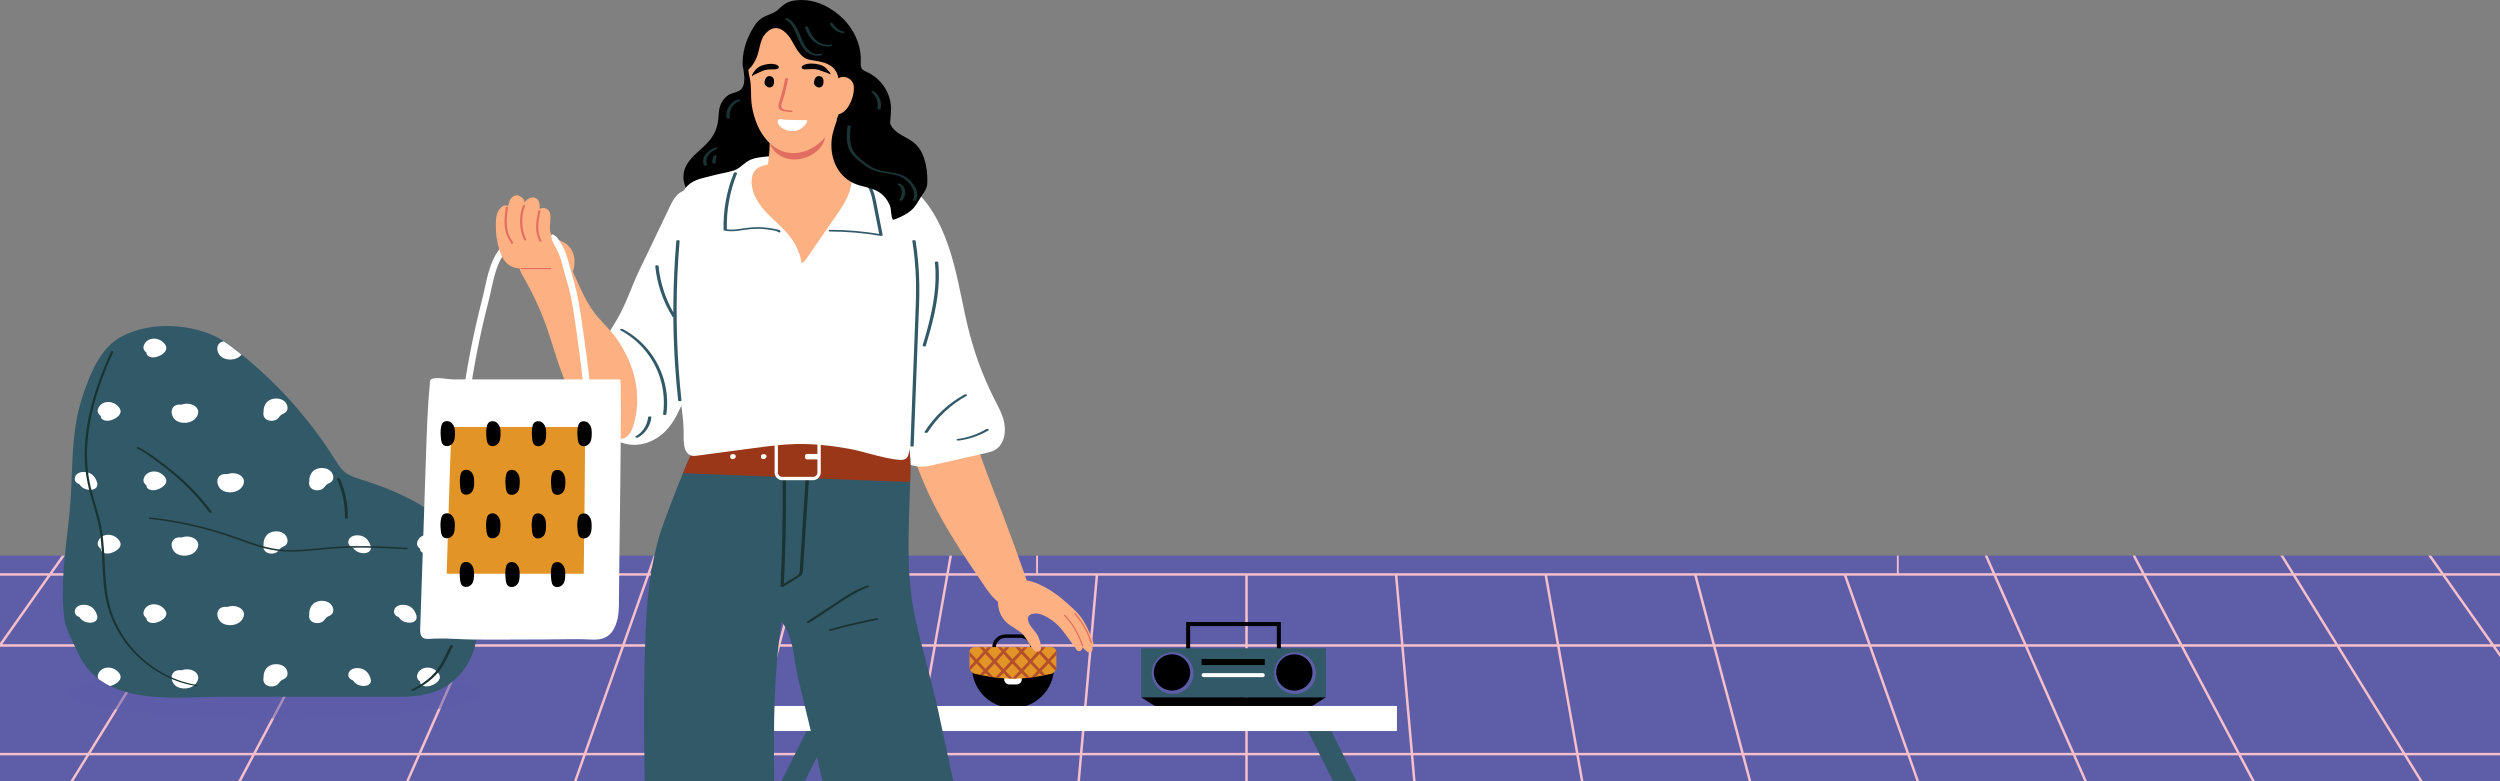 <svg width="1440" height="450" viewBox="0 0 1440 450" fill="none" xmlns="http://www.w3.org/2000/svg">
<rect x="0" y="0" width="1440" height="450" fill="#808080" stroke="none"/>
<path d="M1440 320.04H-4V450H1440V320.04Z" fill="#5D5DA8"/>
<path d="M1440 330.148H1407.56L1400.41 320.04H1398.63L1405.78 330.148H1321.42L1315.17 320.04H1313.48L1319.74 330.148H1235.31L1229.97 320.04H1228.33L1233.68 330.148H1149.2L1144.75 320.04H1143.19L1147.64 330.148H1093.66V320.04H1092.6V330.148H1063.09H1061.58H977.005H975.513H890.895H889.427H804.809H803.365H718.722H717.278H632.636H631.192H597.883V320.04H596.824V330.148H546.573L548.354 320.04H546.886L545.105 330.148H460.487L463.158 320.04H461.666L458.995 330.148H374.424L378.01 320.04H376.47L372.908 330.148H288.362L292.814 320.04H291.25L286.798 330.148H202.324L207.666 320.04H206.03L200.687 330.148H116.261L122.518 320.04H120.834L114.576 330.148H30.223L37.371 320.04H35.59L28.442 330.148H-4V331.592H27.431L-0.462 371.061H-4V372.505H-1.473L-4 376.091V378.57L0.284 372.505H88.392L50.607 433.635H-4V435.079H49.717L40.499 450H42.184L51.401 435.079H145.093L137.175 450H138.836L146.73 435.079H240.469L233.875 450H235.439L242.034 435.079H335.845L330.575 450H332.091L337.362 435.079H431.198L427.251 450H428.743L432.69 435.079H526.574L523.926 450H525.419L528.042 435.079H621.926L620.602 450H622.046L623.37 435.079H717.278V450H718.722V435.079H812.63L813.954 450H815.398L814.074 435.079H907.958L910.606 450H912.074L909.426 435.079H1003.31L1007.26 450H1008.75L1004.8 435.079H1098.64L1103.91 450H1105.43L1100.15 435.079H1193.97L1200.56 450H1202.13L1195.53 435.079H1289.27L1297.19 450H1298.83L1290.91 435.079H1384.6L1393.82 450H1395.5L1386.28 435.079H1440V433.635H1385.39L1347.61 372.505H1435.72L1440 378.57V376.091L1437.47 372.505H1440V371.061H1436.46L1408.57 331.592H1440V330.148ZM546.308 331.592H631.071L627.582 371.061H539.329L546.308 331.592ZM460.126 331.592H544.84L537.885 371.061H449.657L460.126 331.592ZM373.919 331.592H458.609L448.165 371.061H359.984L373.919 331.592ZM287.736 331.592H372.403L358.444 371.061H270.312L287.736 331.592ZM201.553 331.592H286.148L268.723 371.061H180.639L201.553 331.592ZM115.371 331.592H199.917L179.003 371.061H90.967L115.371 331.592ZM1.319 371.061L29.188 331.592H113.662L89.282 371.061H1.319ZM145.863 433.635H52.292L90.077 372.505H178.233L145.863 433.635ZM241.095 433.635H147.476L179.869 372.505H268.098L241.095 433.635ZM336.351 433.635H242.683L269.662 372.505H357.939L336.351 433.635ZM431.583 433.635H337.867L359.479 372.505H447.779L431.583 433.635ZM526.814 433.635H433.075L449.272 372.505H537.62L526.814 433.635ZM622.046 433.635H528.282L539.088 372.505H627.461L622.046 433.635ZM717.278 433.635H623.514L628.905 372.505H717.278V433.635ZM717.278 371.061H629.026L632.515 331.592H717.278V371.061ZM1320.63 331.592L1345.03 371.061H1257L1236.08 331.592H1320.63ZM1234.45 331.592L1255.36 371.061H1167.28L1149.85 331.592H1234.45ZM1148.26 331.592L1165.69 371.061H1077.56L1063.62 331.592H1148.26ZM1062.08 331.592L1076.02 371.061H987.836L977.391 331.592H1062.08ZM975.874 331.592L986.343 371.061H898.115L891.16 331.592H975.874ZM889.692 331.592L896.647 371.061H808.419L804.929 331.592H889.692ZM718.722 331.592H803.485L806.974 371.061H718.722V331.592ZM718.722 433.635V372.505H807.095L812.486 433.635H718.722ZM813.954 433.635L808.539 372.505H896.912L907.718 433.635H813.954ZM909.186 433.635L898.38 372.505H986.728L1002.93 433.635H909.186ZM1004.42 433.635L988.221 372.505H1076.52L1098.13 433.635H1004.42ZM1099.65 433.635L1078.06 372.505H1166.34L1193.32 433.635H1099.65ZM1194.91 433.635L1167.9 372.505H1256.13L1288.52 433.635H1194.91ZM1383.71 433.635H1290.14L1257.77 372.505H1345.92L1383.71 433.635ZM1434.68 371.061H1346.72L1322.34 331.592H1406.81L1434.68 371.061Z" fill="#F7BFC9"/>
<path d="M583.491 407.835C570.447 407.835 559.858 397.246 559.858 384.202C559.858 379.749 563.468 376.139 567.92 376.139H599.087C603.539 376.139 607.149 379.749 607.149 384.202C607.125 397.27 596.536 407.835 583.491 407.835Z" fill="black"/>
<path d="M585.609 394.238H581.349C579.713 394.238 578.413 392.914 578.413 391.301C578.413 389.665 579.737 388.365 581.349 388.365H585.609C587.246 388.365 588.545 389.689 588.545 391.301C588.569 392.914 587.246 394.238 585.609 394.238Z" fill="white"/>
<path d="M587.727 380.423H579.232C574.996 380.423 571.554 377.054 571.554 372.915C571.554 368.775 574.996 365.406 579.232 365.406H587.727C591.963 365.406 595.404 368.775 595.404 372.915C595.404 377.054 591.963 380.423 587.727 380.423ZM579.232 367.403C576.151 367.403 573.624 369.858 573.624 372.89C573.624 375.923 576.127 378.378 579.232 378.378H587.727C590.808 378.378 593.335 375.923 593.335 372.89C593.335 369.858 590.832 367.403 587.727 367.403H579.232Z" fill="black"/>
<path d="M608.473 375.49V384.298C608.473 384.394 608.473 384.491 608.449 384.587C608.4 385.237 608.184 385.862 607.847 386.392C607.269 387.282 606.355 387.956 605.248 388.173L602.119 388.799L600.194 389.184L599.616 389.304C598.605 389.521 597.57 389.689 596.56 389.858C595.669 390.002 594.779 390.122 593.888 390.243C593.672 390.267 593.455 390.291 593.238 390.315C592.54 390.411 591.867 390.483 591.169 390.531C589.171 390.724 587.174 390.844 585.152 390.868C583.804 390.892 582.457 390.892 581.109 390.844C579.135 390.796 577.138 390.652 575.164 390.459C574.466 390.387 573.793 390.315 573.095 390.218C572.83 390.194 572.565 390.146 572.3 390.122C571.386 390.002 570.495 389.857 569.581 389.689C568.811 389.569 568.041 389.424 567.27 389.256L566.187 389.039L564.262 388.654L561.663 388.125C560.387 387.86 559.353 387.042 558.823 385.935C558.582 385.429 558.438 384.852 558.438 384.25V375.442C558.438 375.417 558.438 375.417 558.438 375.393C558.462 373.925 559.689 372.722 561.206 372.722H605.633C606.932 372.722 608.039 373.612 608.328 374.792C608.449 375.056 608.473 375.273 608.473 375.49Z" fill="#E29427"/>
<path d="M608.473 375.49C608.473 375.273 608.449 375.056 608.4 374.84C606.908 376.476 605.416 378.089 603.924 379.725C602.576 378.257 601.229 376.789 599.881 375.321C600.651 374.479 601.421 373.637 602.191 372.794H599.953C599.544 373.227 599.159 373.661 598.75 374.094C598.365 373.661 597.955 373.227 597.546 372.794H595.284C596.054 373.637 596.824 374.479 597.594 375.321C596.247 376.789 594.899 378.257 593.551 379.725C592.204 378.257 590.856 376.789 589.508 375.321C590.278 374.479 591.048 373.637 591.819 372.794H589.58C589.171 373.227 588.786 373.661 588.377 374.094C587.992 373.661 587.583 373.227 587.174 372.794H584.935C585.706 373.637 586.476 374.479 587.246 375.321C585.898 376.789 584.55 378.257 583.203 379.725C581.855 378.257 580.507 376.789 579.159 375.321C579.93 374.479 580.7 373.637 581.47 372.794H579.232C578.822 373.227 578.437 373.661 578.028 374.094C577.643 373.661 577.234 373.227 576.825 372.794H574.587C575.357 373.637 576.127 374.479 576.897 375.321C575.549 376.789 574.202 378.257 572.854 379.725C571.506 378.257 570.158 376.789 568.811 375.321C569.581 374.479 570.351 373.637 571.121 372.794H568.883C568.474 373.227 568.089 373.661 567.68 374.094C567.295 373.661 566.885 373.227 566.476 372.794H564.214C564.984 373.637 565.754 374.479 566.524 375.321C565.177 376.789 563.829 378.257 562.481 379.725C561.158 378.305 559.858 376.861 558.534 375.441C558.534 375.466 558.534 375.466 558.534 375.49V377.944C559.449 378.955 560.387 379.966 561.302 380.977C560.387 381.964 559.449 382.95 558.534 383.937V384.274C558.534 384.876 558.679 385.453 558.919 385.959C560.123 384.707 561.302 383.456 562.481 382.204C563.805 383.624 565.153 385.044 566.5 386.464C565.778 387.21 565.08 387.956 564.358 388.678L566.284 389.063C566.741 388.582 567.198 388.125 567.656 387.643C568.329 388.341 569.003 389.039 569.677 389.713C570.568 389.882 571.482 390.002 572.397 390.146C571.193 388.919 569.99 387.691 568.811 386.44C570.158 385.02 571.506 383.624 572.854 382.18C574.178 383.6 575.525 385.02 576.873 386.44C575.646 387.715 574.418 388.991 573.191 390.243C573.865 390.339 574.563 390.411 575.261 390.483C576.199 389.545 577.114 388.582 578.028 387.643C579.087 388.726 580.122 389.809 581.181 390.868C582.529 390.916 583.876 390.916 585.224 390.892C586.283 389.809 587.342 388.726 588.401 387.643C589.34 388.606 590.278 389.569 591.241 390.531C591.939 390.459 592.613 390.387 593.311 390.315C592.059 389.039 590.808 387.74 589.556 386.44C590.904 385.02 592.252 383.624 593.575 382.18C594.899 383.6 596.247 385.02 597.619 386.44C596.415 387.715 595.188 388.967 593.936 390.218C594.827 390.098 595.717 389.978 596.608 389.833C597.33 389.111 598.052 388.365 598.75 387.619C599.255 388.125 599.736 388.63 600.242 389.135L602.167 388.75C601.421 387.98 600.675 387.21 599.929 386.416C601.277 384.996 602.624 383.6 603.972 382.156C605.272 383.552 606.595 384.948 607.919 386.32C608.256 385.79 608.473 385.164 608.521 384.515C607.39 383.311 606.258 382.108 605.127 380.905C606.258 379.677 607.39 378.426 608.521 377.174V375.49H608.473ZM567.607 385.261C566.26 383.841 564.912 382.421 563.588 380.977C564.936 379.509 566.284 378.041 567.607 376.573C568.931 378.041 570.279 379.533 571.627 380.977C570.303 382.421 568.979 383.841 567.607 385.261ZM573.961 381.001C575.309 379.533 576.657 378.065 577.98 376.597C579.304 378.065 580.652 379.557 581.999 381.001C580.676 382.445 579.328 383.865 577.98 385.285C576.632 383.841 575.309 382.421 573.961 381.001ZM583.203 390.628C583.179 390.628 583.179 390.628 583.203 390.628C583.179 390.652 583.154 390.628 583.154 390.628C581.807 389.256 580.483 387.884 579.135 386.488C580.483 385.068 581.831 383.672 583.154 382.228C584.478 383.648 585.826 385.068 587.198 386.488C585.874 387.86 584.55 389.256 583.203 390.628ZM588.353 385.261C587.005 383.841 585.657 382.421 584.334 380.977C585.682 379.509 587.029 378.041 588.353 376.573C589.677 378.041 591.024 379.533 592.372 380.977C591.048 382.421 589.701 383.841 588.353 385.261ZM598.726 385.261C597.378 383.841 596.03 382.421 594.706 380.977C596.054 379.509 597.402 378.041 598.726 376.573C600.049 378.041 601.397 379.533 602.745 380.977C601.397 382.421 600.073 383.841 598.726 385.261Z" fill="#B34F2B"/>
<path d="M685.534 374.551V360.616H735.472V374.551H737.783V358.306H683.224V374.551H685.534Z" fill="black"/>
<path d="M735.472 373.396H685.534H657.28V401.65H685.534H735.472H763.727V373.396H735.472Z" fill="#325968"/>
<path d="M735.472 401.65H685.534H657.28L667.099 407.835H685.534H735.472H753.908L763.727 401.65H735.472Z" fill="black"/>
<path d="M687.459 387.715C687.459 394.334 682.093 399.725 675.45 399.725C668.832 399.725 663.441 394.358 663.441 387.715C663.441 381.097 668.808 375.706 675.45 375.706C682.093 375.706 687.459 381.097 687.459 387.715Z" fill="#5D5DA8"/>
<path d="M685.534 387.33C685.534 393.106 680.865 397.775 675.089 397.775C669.313 397.775 664.644 393.106 664.644 387.33C664.644 381.554 669.313 376.885 675.089 376.885C680.865 376.885 685.534 381.554 685.534 387.33Z" fill="black"/>
<path d="M757.927 387.715C757.927 394.334 752.56 399.725 745.917 399.725C739.299 399.725 733.908 394.358 733.908 387.715C733.908 381.097 739.275 375.706 745.917 375.706C752.56 375.706 757.927 381.097 757.927 387.715Z" fill="#5D5DA8"/>
<path d="M755.977 387.33C755.977 393.106 751.308 397.775 745.532 397.775C739.756 397.775 735.087 393.106 735.087 387.33C735.087 381.554 739.756 376.885 745.532 376.885C751.308 376.885 755.977 381.554 755.977 387.33Z" fill="black"/>
<path d="M728.493 379.581H692.104V383.071H728.493V379.581Z" fill="black"/>
<path d="M727.338 390.026H693.284C692.634 390.026 692.128 389.496 692.128 388.871C692.128 388.221 692.658 387.715 693.284 387.715H727.338C727.988 387.715 728.493 388.245 728.493 388.871C728.493 389.52 727.988 390.026 727.338 390.026Z" fill="white"/>
<path opacity="0.5" d="M158.45 413.9C224.244 413.9 277.58 407.435 277.58 399.46C277.58 391.485 224.244 385.02 158.45 385.02C92.656 385.02 39.32 391.485 39.32 399.46C39.32 407.435 92.656 413.9 158.45 413.9Z" fill="#5D5DA8"/>
<path d="M275.631 354.552C275.631 355.707 275.607 356.886 275.558 358.017C275.125 369.641 272.478 380.471 264.151 389.376C254.933 399.219 243.117 401.313 230.337 401.313H128.583C109.306 401.313 82.472 404.538 63.411 395.128C61.004 393.949 58.742 392.577 56.624 390.964C55.709 390.267 54.819 389.52 53.953 388.726C51.835 386.777 49.909 384.563 48.225 382.036C46.347 379.244 44.928 376.163 43.508 373.107C40.716 367.114 37.563 361.651 36.841 355.033C36.095 348.222 36.023 341.363 36.312 334.528C36.841 321.291 38.766 308.151 40.09 294.963C42.208 273.712 40.403 252.461 46.492 231.715C47.093 229.646 47.743 227.624 48.441 225.602C52.797 213.208 58.67 199.538 70.558 193.57C83.41 187.096 98.668 186.446 112.435 189.719C118.644 191.187 123.842 193.257 128.968 196.554C130.051 197.252 131.134 197.998 132.217 198.816C134.6 200.597 136.91 202.402 139.221 204.255C160.399 221.319 178.714 241.944 193.154 265C194.694 267.478 196.259 270.029 198.521 271.883C201.12 274.025 204.441 275.035 207.642 276.07C220.807 280.258 233.827 285.288 245.403 292.821C257.966 300.979 271.419 313.566 272.959 329.45C273.585 335.9 274.86 342.085 275.414 348.511C275.51 350.532 275.631 352.53 275.631 354.552Z" fill="#325968"/>
<path d="M94.842 198.07C93.085 195.88 90.438 194.749 87.646 195.134C85.263 195.471 83.145 197.132 82.688 199.586C82.399 201.054 83.242 202.306 84.421 203.124C84.349 203.822 84.589 204.472 85.311 205.025C87.622 206.734 91.159 205.579 93.302 204.159C95.612 202.595 96.767 200.453 94.842 198.07Z" fill="white"/>
<path d="M139.149 204.303C136.742 207.215 131.904 207.865 128.559 206.205C124.372 204.159 123.626 197.372 128.896 196.602C129.979 197.3 131.062 198.046 132.145 198.864C134.528 200.621 136.862 202.45 139.149 204.303Z" fill="white"/>
<path d="M68.489 234.555C66.732 232.365 64.085 231.234 61.293 231.619C58.91 231.956 56.792 233.617 56.335 236.071C56.046 237.539 56.889 238.791 58.068 239.609C57.996 240.307 58.236 240.957 58.958 241.51C61.269 243.219 64.807 242.064 66.948 240.644C69.283 239.056 70.414 236.938 68.489 234.555Z" fill="white"/>
<path d="M110.124 232.871C108.391 232.365 106.442 232.413 104.757 233.039C104.132 232.991 103.506 232.991 102.928 233.039C97.273 233.544 97.971 240.596 102.23 242.69C106.37 244.711 112.723 243.267 114.047 238.406C114.793 235.638 112.627 233.593 110.124 232.871Z" fill="white"/>
<path d="M163.985 231.258C161.964 229.381 158.594 229.14 156.091 230.079C153.805 230.921 152.409 232.919 151.952 235.277C151.832 235.951 151.784 236.577 151.832 237.154C151.567 238.334 151.639 239.513 152.361 240.548C153.805 242.618 157.199 242.858 159.268 241.679C160.231 241.125 160.712 240.211 161.458 239.417C162.301 238.478 163.576 238.334 164.515 237.515C166.44 235.855 165.646 232.822 163.985 231.258Z" fill="white"/>
<path d="M54.891 275.517C53.88 273.76 52.316 272.556 50.318 272.075C48.321 271.594 45.722 271.762 44.157 273.254C43.05 274.337 42.665 276.166 43.58 277.466C44.085 278.188 44.879 278.645 45.794 278.982C46.636 280.378 48.008 281.341 49.596 281.822C51.425 282.376 54.265 282.4 55.541 280.715C56.72 279.247 55.709 276.961 54.891 275.517Z" fill="white"/>
<path d="M94.842 274.578C93.085 272.388 90.438 271.257 87.646 271.642C85.263 271.979 83.145 273.639 82.688 276.094C82.399 277.562 83.242 278.814 84.421 279.632C84.349 280.33 84.589 280.98 85.311 281.533C87.622 283.242 91.159 282.087 93.302 280.667C95.612 279.079 96.767 276.961 94.842 274.578Z" fill="white"/>
<path d="M136.453 272.893C134.72 272.388 132.771 272.436 131.086 273.062C130.46 273.014 129.835 273.014 129.257 273.062C123.601 273.567 124.299 280.619 128.559 282.713C132.699 284.734 139.052 283.29 140.376 278.429C141.146 275.661 138.956 273.615 136.453 272.893Z" fill="white"/>
<path d="M190.314 271.281C188.293 269.404 184.923 269.163 182.42 270.102C180.134 270.944 178.738 272.941 178.281 275.3C178.161 275.974 178.112 276.6 178.161 277.177C177.896 278.356 177.968 279.536 178.69 280.571C180.134 282.64 183.527 282.881 185.597 281.702C186.56 281.148 187.041 280.234 187.787 279.439C188.63 278.501 189.905 278.356 190.844 277.538C192.793 275.878 191.999 272.845 190.314 271.281Z" fill="white"/>
<path d="M68.489 311.039C66.732 308.849 64.085 307.718 61.293 308.103C58.91 308.44 56.792 310.1 56.335 312.555C56.046 314.023 56.889 315.275 58.068 316.093C57.996 316.791 58.236 317.441 58.958 317.994C61.269 319.703 64.807 318.548 66.948 317.128C69.283 315.564 70.414 313.422 68.489 311.039Z" fill="white"/>
<path d="M110.124 309.379C108.391 308.873 106.442 308.921 104.757 309.547C104.132 309.499 103.506 309.499 102.928 309.547C97.273 310.052 97.971 317.104 102.23 319.198C106.37 321.219 112.723 319.775 114.047 314.914C114.793 312.122 112.627 310.101 110.124 309.379Z" fill="white"/>
<path d="M163.985 307.766C161.964 305.889 158.594 305.648 156.091 306.587C153.805 307.429 152.409 309.427 151.952 311.785C151.832 312.459 151.784 313.085 151.832 313.662C151.567 314.842 151.639 316.021 152.361 317.056C153.805 319.125 157.199 319.366 159.268 318.187C160.231 317.633 160.712 316.719 161.458 315.925C162.301 314.986 163.576 314.842 164.515 314.023C166.44 312.363 165.646 309.306 163.985 307.766Z" fill="white"/>
<path d="M212.432 312.002C211.421 310.245 209.856 309.042 207.883 308.56C205.885 308.079 203.286 308.247 201.722 309.739C200.615 310.822 200.23 312.652 201.144 313.951C201.65 314.673 202.444 315.13 203.358 315.467C204.201 316.863 205.573 317.826 207.161 318.307C208.99 318.861 211.83 318.885 213.105 317.2C214.285 315.732 213.274 313.446 212.432 312.002Z" fill="white"/>
<path d="M252.406 311.039C250.649 308.849 248.002 307.718 245.21 308.103C242.828 308.44 240.71 310.1 240.253 312.555C239.964 314.023 240.806 315.275 241.985 316.093C241.913 316.791 242.154 317.441 242.876 317.994C245.186 319.703 248.724 318.548 250.866 317.128C253.176 315.564 254.307 313.422 252.406 311.039Z" fill="white"/>
<path d="M54.891 352.025C53.88 350.268 52.316 349.064 50.318 348.583C48.321 348.102 45.722 348.27 44.157 349.762C43.05 350.845 42.665 352.674 43.58 353.974C44.085 354.696 44.879 355.153 45.794 355.49C46.636 356.886 48.008 357.849 49.596 358.33C51.425 358.884 54.265 358.908 55.541 357.223C56.72 355.731 55.709 353.469 54.891 352.025Z" fill="white"/>
<path d="M94.842 351.062C93.085 348.872 90.438 347.741 87.646 348.126C85.263 348.463 83.145 350.123 82.688 352.578C82.399 354.046 83.242 355.298 84.421 356.116C84.349 356.814 84.589 357.464 85.311 358.017C87.622 359.726 91.159 358.571 93.302 357.151C95.612 355.586 96.767 353.445 94.842 351.062Z" fill="white"/>
<path d="M136.453 349.401C134.72 348.896 132.771 348.944 131.086 349.57C130.46 349.522 129.835 349.522 129.257 349.57C123.601 350.075 124.299 357.127 128.559 359.221C132.699 361.242 139.052 359.798 140.376 354.937C141.146 352.145 138.956 350.123 136.453 349.401Z" fill="white"/>
<path d="M190.314 347.789C188.293 345.912 184.923 345.671 182.42 346.61C180.134 347.452 178.738 349.449 178.281 351.808C178.161 352.482 178.112 353.108 178.161 353.685C177.896 354.864 177.968 356.044 178.69 357.079C180.134 359.148 183.527 359.389 185.597 358.21C186.56 357.656 187.041 356.742 187.787 355.947C188.63 355.009 189.905 354.864 190.844 354.046C192.793 352.386 191.999 349.329 190.314 347.789Z" fill="white"/>
<path d="M238.784 352.025C237.774 350.268 236.209 349.064 234.212 348.583C232.214 348.102 229.615 348.27 228.051 349.762C226.944 350.845 226.559 352.674 227.473 353.974C227.979 354.696 228.773 355.153 229.687 355.49C230.53 356.886 231.901 357.849 233.49 358.33C235.319 358.884 238.159 358.908 239.434 357.223C240.638 355.731 239.603 353.469 238.784 352.025Z" fill="white"/>
<path d="M275.631 354.552C275.631 355.707 275.606 356.886 275.558 358.017C273.513 358.932 271.01 359.317 269.205 357.993C268.483 357.464 268.242 356.79 268.314 356.092C267.135 355.25 266.293 354.022 266.581 352.554C267.039 350.099 269.157 348.439 271.539 348.102C272.863 347.909 274.162 348.078 275.366 348.535C275.51 350.532 275.631 352.53 275.631 354.552Z" fill="white"/>
<path d="M66.948 393.612C65.986 394.262 64.71 394.863 63.411 395.152C61.004 393.973 58.742 392.601 56.624 390.989C56.335 390.411 56.215 389.761 56.335 389.063C56.792 386.608 58.91 384.948 61.293 384.611C64.085 384.202 66.756 385.357 68.513 387.547C70.414 389.93 69.283 392.048 66.948 393.612Z" fill="white"/>
<path d="M110.124 385.862C108.391 385.357 106.442 385.405 104.757 386.031C104.132 385.983 103.506 385.983 102.928 386.031C97.273 386.536 97.971 393.588 102.23 395.682C106.37 397.703 112.723 396.259 114.047 391.398C114.793 388.63 112.627 386.584 110.124 385.862Z" fill="white"/>
<path d="M163.985 384.274C161.964 382.397 158.594 382.156 156.091 383.095C153.805 383.937 152.409 385.934 151.952 388.293C151.832 388.967 151.784 389.593 151.832 390.17C151.567 391.35 151.639 392.529 152.361 393.564C153.805 395.633 157.199 395.874 159.268 394.695C160.231 394.141 160.712 393.227 161.458 392.432C162.301 391.494 163.576 391.35 164.515 390.531C166.44 388.871 165.646 385.814 163.985 384.274Z" fill="white"/>
<path d="M212.432 388.486C211.421 386.729 209.856 385.525 207.883 385.044C205.885 384.563 203.286 384.731 201.722 386.223C200.615 387.306 200.23 389.135 201.144 390.435C201.65 391.157 202.444 391.614 203.358 391.951C204.201 393.347 205.573 394.31 207.161 394.791C208.99 395.345 211.83 395.369 213.105 393.684C214.285 392.216 213.274 389.93 212.432 388.486Z" fill="white"/>
<path d="M252.406 387.547C250.649 385.357 248.002 384.226 245.21 384.611C242.828 384.948 240.71 386.608 240.253 389.063C239.964 390.531 240.806 391.783 241.985 392.601C241.913 393.299 242.154 393.949 242.876 394.502C245.186 396.211 248.724 395.056 250.866 393.636C253.176 392.047 254.307 389.93 252.406 387.547Z" fill="white"/>
<path d="M113.205 394.502C101.003 392.505 89.643 386.56 80.715 378.065C71.593 369.425 65.047 358.162 62.472 345.839C60.836 338.042 60.595 330.052 60.21 322.11C59.825 314.12 59.223 306.178 57.226 298.428C55.252 290.679 52.46 283.17 51.185 275.252C49.958 267.743 49.837 260.114 50.559 252.557C52.027 237.106 56.865 222.113 62.953 207.913C63.7 206.132 64.494 204.376 65.288 202.643C65.504 202.161 64.181 202.041 63.988 202.45C57.514 216.65 52.148 231.547 49.885 247.07C48.754 254.747 48.441 262.569 49.211 270.294C50.006 278.236 52.268 285.769 54.506 293.398C55.685 297.393 56.744 301.436 57.394 305.552C58.044 309.547 58.381 313.566 58.621 317.585C59.127 325.696 59.175 333.878 60.426 341.917C62.4 354.696 68.128 366.416 77.008 375.826C85.456 384.779 96.478 391.398 108.488 394.262C109.932 394.598 111.4 394.887 112.868 395.128C113.469 395.272 114.095 394.647 113.205 394.502Z" fill="#1A3333"/>
<path d="M233.947 315.515C223.96 314.938 213.948 314.432 203.912 314.553C198.93 314.625 193.972 314.842 189.015 315.299C184.081 315.732 179.195 316.334 174.262 316.647C169.328 316.959 164.346 317.008 159.437 316.31C154.768 315.636 150.219 314.336 145.743 312.844C141.266 311.352 136.862 309.667 132.386 308.151C127.813 306.587 123.192 305.215 118.523 303.963C109.258 301.509 99.824 299.68 90.317 298.5C89.114 298.356 87.886 298.211 86.683 298.091C86.418 298.067 85.769 298.043 85.648 298.38C85.528 298.717 85.961 298.885 86.226 298.909C95.853 299.944 105.407 301.629 114.817 303.963C119.558 305.143 124.227 306.49 128.872 308.007C133.397 309.475 137.825 311.135 142.301 312.7C146.705 314.24 151.182 315.66 155.755 316.574C160.52 317.537 165.357 317.826 170.219 317.705C175.2 317.561 180.182 317.032 185.14 316.55C190.122 316.045 195.128 315.66 200.133 315.515C210.145 315.203 220.157 315.612 230.169 316.165C231.42 316.237 232.696 316.31 233.947 316.382C234.188 316.406 234.789 316.286 234.789 315.949C234.789 315.588 234.188 315.539 233.947 315.515Z" fill="#1A3333"/>
<path d="M122.085 294.818C117.777 289.066 113.012 283.651 107.838 278.669C102.423 273.447 96.502 268.874 90.462 264.422C87.116 261.967 83.771 259.44 80.017 257.659C79.68 257.491 79.174 257.467 78.837 257.659C78.549 257.828 78.525 258.116 78.837 258.261C82.159 259.825 85.119 261.967 88.055 264.133C91.159 266.419 94.288 268.706 97.296 271.112C102.856 275.565 108.054 280.45 112.82 285.745C115.515 288.729 118.066 291.834 120.449 295.035C120.665 295.348 121.123 295.372 121.484 295.324C121.676 295.324 122.326 295.131 122.085 294.818Z" fill="#1A3333"/>
<path d="M197.63 280.547C197.101 278.91 196.475 277.298 195.777 275.733C195.561 275.228 193.9 275.372 194.165 275.95C196.572 281.437 198.064 287.285 198.521 293.278C198.665 294.962 198.713 296.671 198.665 298.356C198.665 298.933 200.326 298.958 200.326 298.356C200.446 292.315 199.532 286.298 197.63 280.547Z" fill="#1A3333"/>
<path d="M259.313 371.952C258.182 374.214 257.027 376.5 255.896 378.763C254.813 380.929 253.706 383.095 252.31 385.068C249.903 388.486 246.727 391.301 243.261 393.636C241.287 394.959 239.218 396.115 237.1 397.174C236.787 397.318 236.811 397.607 237.1 397.775C237.437 397.968 237.942 397.944 238.279 397.775C242.106 395.874 245.812 393.588 249.013 390.748C250.601 389.328 252.069 387.788 253.345 386.079C254.789 384.154 255.944 382.06 257.027 379.918C258.327 377.343 259.602 374.768 260.902 372.192C261.215 371.615 259.578 371.446 259.313 371.952Z" fill="#1A3333"/>
<path d="M463.567 450L480.318 416.547L469.536 411.156L450.114 450H463.567Z" fill="#325968"/>
<path d="M781.319 450L761.898 411.156L751.116 416.547L767.842 450H781.319Z" fill="#325968"/>
<path d="M804.64 406.632H426.793V421.072H804.64V406.632Z" fill="white"/>
<g clip-path="url(#clip0_59_574)">
<path d="M590.5 331.684C588.785 326.793 587.047 321.927 585.284 317.06C580.383 303.478 575.265 289.969 569.953 276.532C564.086 261.691 556.987 231.331 535.547 239.103C528.255 241.742 524.272 248.956 524.996 256.558C524.779 256.873 524.682 257.236 524.803 257.672C530.139 276.581 539.048 294.036 549.237 310.524C554.356 318.828 559.788 326.914 565.293 334.952C567.901 338.777 570.291 342.651 573.743 345.726C575.023 346.864 576.375 348.001 578.017 348.316C579.128 348.534 580.262 348.34 581.373 348.122C584.27 347.566 587.168 346.888 590.017 346.089C591.321 345.726 592.673 345.314 593.687 344.37C594.097 343.982 594.459 343.498 594.556 342.917C594.797 341.416 593.156 339.891 592.769 338.535C592.117 336.235 591.296 333.959 590.5 331.684Z" fill="#FDB082"/>
<path d="M624.278 357.928C621.211 352.771 617.059 349.623 612.688 345.726C608.463 341.949 603.176 338.608 597.984 336.308C592.914 334.08 586.951 333.112 581.88 335.363C572.609 339.455 573.043 352.48 579.876 358.654C582.701 361.196 586.443 362.576 589.075 365.312C591.49 367.83 592.745 371.268 594.966 373.955C595.449 374.512 596.005 375.093 596.729 375.238C602.306 376.449 598.323 366.861 597.236 365.239C595.546 362.721 592.962 360.518 592.19 357.492C591.103 353.134 596.826 352.819 599.675 353.884C604.19 355.555 608.294 358.702 611.385 362.382C613.268 364.634 614.91 367.055 616.648 369.428C617.469 370.566 618.483 371.655 619.183 372.865C619.714 373.81 620.246 374.972 621.525 375.044C622.66 375.117 623.602 373.882 623.409 372.769C624.229 373.761 625.195 374.657 626.258 375.408C626.547 375.601 626.837 375.795 627.175 375.868C628.117 376.061 629.01 375.238 629.251 374.318C629.493 373.398 629.276 372.43 629.058 371.486C629.203 371.873 629.565 372.188 630 372.26C630.048 369.815 628.769 367.103 627.803 364.852C626.813 362.528 625.654 360.3 624.374 358.121C624.35 358.049 624.302 357.976 624.278 357.928Z" fill="#FDB082"/>
<path d="M547.837 146.546C552.448 161.75 554.597 177.584 558.677 192.933C562.106 205.813 566.887 218.33 572.947 230.217C574.806 233.873 576.81 237.529 577.969 241.475C579.876 247.939 578.717 256.219 572.778 259.367C571.233 260.19 569.47 260.602 567.756 260.989C557.108 263.41 546.485 265.807 535.837 268.228C528.014 269.995 519.515 267.453 514.252 260.771C510.365 255.832 510.147 249.053 510.196 242.758C510.34 225.496 509.737 206.927 512.634 189.931C513.986 181.99 513.189 173.468 513.286 165.382C513.407 156.545 513.648 147.708 514.034 138.871C514.373 131.148 514.831 123.352 516.594 115.799C518.211 108.899 520.505 104.032 527.193 109.988C537.672 119.237 543.853 133.472 547.837 146.546Z" fill="white"/>
<path d="M372.983 145.844C377.184 137.056 381.41 128.267 385.611 119.455C386.794 116.985 388.001 114.491 389.884 112.506C391.767 110.545 394.472 109.141 397.176 109.528C403.043 110.376 404.395 122.093 404.902 126.863C407.582 151.824 408.041 177.487 401.063 201.625C397.924 212.471 396.62 223.681 392.178 234.164C389.425 240.628 385.466 247.383 379.623 251.474C372.428 256.51 364.001 257.745 356.034 254.186C353.523 253.048 351.036 251.692 349.129 249.683C345.555 245.882 345.338 242.008 344.493 237.263C343.406 231.283 342.441 225.738 342.61 219.613C342.779 213.294 343.551 206.903 345.869 200.995C348.259 194.87 352.195 189.52 355.503 183.83C360.718 174.872 363.76 165.043 368.203 155.746C369.796 152.453 371.39 149.137 372.983 145.844Z" fill="white"/>
<path d="M445.899 450C445.537 419.253 445.634 388.263 450.173 358C457.102 366.861 457.006 378.288 459.444 389.232C462.317 402.063 465.625 414.798 468.619 427.605C470.382 435.062 472.047 442.543 473.738 450.024H549.092C546.219 436.612 543.346 423.199 540.473 409.762C536.609 391.701 531.129 374.173 527.169 356.063C521.471 330.037 523.596 303.89 524.248 277.282C524.272 276.774 524.272 276.266 524.296 275.781C524.513 266.606 525.02 254.791 519.25 246.971C513.866 239.684 504.159 236.609 495.516 235.761C484.844 234.745 474.1 234.769 463.428 235.737C441.964 237.698 420.934 243.799 401.691 253.556C400.459 254.186 400.677 255.178 401.691 255.856C401.763 255.905 401.86 255.953 401.956 255.977C400.87 255.445 397.321 263.047 393.361 272.61C387.494 286.724 380.782 305.124 380.009 307.812C374.601 326.405 372.669 344.442 371.872 363.738C370.689 392.5 370.81 421.286 371.365 450.048H445.899V450Z" fill="#325968"/>
<path d="M499.306 337.324C494.502 339.068 490.083 341.489 485.786 344.273C481.295 347.178 476.852 350.132 472.41 353.061C469.85 354.732 467.291 356.427 464.756 358.097C463.863 358.678 465.577 359.138 466.108 358.775C470.502 355.87 474.921 352.989 479.315 350.083C483.637 347.251 487.91 344.249 492.449 341.731C494.96 340.327 497.592 339.14 500.296 338.172C501.431 337.736 499.982 337.082 499.306 337.324Z" fill="#1A3333"/>
<path d="M505.898 356.451C505.753 356.088 505.029 356.063 504.739 356.112C495.709 357.879 486.727 360.01 477.842 362.455C477.504 362.552 477.239 362.818 477.504 363.109C477.77 363.423 478.47 363.375 478.808 363.278C487.548 360.857 496.361 358.775 505.246 357.032C505.512 357.008 506.043 356.862 505.898 356.451Z" fill="#1A3333"/>
<path d="M464.804 264.039C463.452 284.812 462.124 305.585 460.772 326.357C460.7 327.568 460.82 329.117 460.337 330.255C459.83 331.466 458.189 332.095 457.15 332.749C455.267 333.911 453.408 335.097 451.525 336.259C452.466 316.842 452.877 297.377 452.708 277.936C452.66 272.368 452.563 266.775 452.442 261.207C452.418 260.529 450.535 260.577 450.535 261.255C451.018 281.156 450.945 301.057 450.269 320.934C450.076 326.502 449.835 332.095 449.569 337.663C449.545 338.293 450.897 338.148 451.211 337.954L457.754 333.887C458.792 333.233 459.879 332.603 460.893 331.901C461.786 331.272 462.293 330.521 462.462 329.432C462.655 328.197 462.655 326.914 462.728 325.655C462.824 324.348 462.897 323.016 462.993 321.709C463.162 319.07 463.331 316.431 463.5 313.792C464.176 303.188 464.877 292.608 465.553 282.004C465.939 275.999 466.325 269.995 466.712 263.967C466.736 263.337 464.852 263.337 464.804 264.039Z" fill="#1A3333"/>
<path d="M524.296 275.757C524.272 276.266 524.272 276.774 524.248 277.258C523.885 277.379 523.499 277.476 523.089 277.5C521.881 277.621 520.674 277.525 519.491 277.476C518.115 277.428 516.763 277.379 515.387 277.307C512.61 277.21 509.809 277.089 507.033 276.992C501.455 276.774 495.878 276.556 490.301 276.338C479.146 275.903 467.991 275.467 456.836 275.031C445.73 274.595 434.648 274.159 423.541 273.724C413.473 273.336 403.405 272.925 393.337 272.537C397.296 262.974 400.87 255.372 401.932 255.905C401.86 255.856 401.763 255.832 401.667 255.784C400.653 255.13 400.435 254.113 401.667 253.484C420.91 243.751 441.939 237.626 463.404 235.665C474.076 234.696 484.82 234.672 495.492 235.689C504.135 236.512 513.841 239.611 519.226 246.898C525.02 254.767 524.513 266.582 524.296 275.757Z" fill="#9B3719"/>
<path d="M468.257 276.605H450.656C448.169 276.605 446.165 274.595 446.165 272.101V255.396C446.165 252.903 448.169 250.893 450.656 250.893H468.257C470.744 250.893 472.748 252.903 472.748 255.396V272.101C472.748 274.595 470.719 276.605 468.257 276.605ZM450.656 252.806C449.231 252.806 448.072 253.968 448.072 255.396V272.101C448.072 273.53 449.231 274.692 450.656 274.692H468.257C469.681 274.692 470.84 273.53 470.84 272.101V255.396C470.84 253.968 469.681 252.806 468.257 252.806H450.656Z" fill="white"/>
<path d="M470.985 261.449H464.611C464.321 261.449 463.669 261.739 463.669 263.023C463.669 264.306 464.345 264.596 464.611 264.596H470.985C471.275 264.596 471.927 264.306 471.927 263.023C471.927 261.739 471.251 261.449 470.985 261.449Z" fill="white"/>
<path d="M441.191 262.03C440.949 261.764 440.587 261.643 440.273 261.594C439.839 261.521 439.308 261.57 438.897 261.788C438.728 261.885 438.607 261.981 438.487 262.151C438.39 262.272 438.366 262.417 438.342 262.563C438.269 262.829 438.245 263.144 438.366 263.41L438.39 263.434C438.414 263.604 438.438 263.773 438.511 263.894C438.583 264.064 438.728 264.185 438.897 264.257C439.211 264.427 439.646 264.475 440.008 264.403C440.394 264.354 440.732 264.185 440.998 263.943C441.336 263.628 441.601 263.192 441.553 262.732C441.481 262.466 441.384 262.248 441.191 262.03Z" fill="white"/>
<path d="M423.469 262.03C423.228 261.764 422.865 261.643 422.551 261.594C422.117 261.521 421.586 261.57 421.175 261.788C421.006 261.885 420.886 261.981 420.765 262.151C420.668 262.272 420.644 262.417 420.62 262.563C420.548 262.829 420.523 263.144 420.644 263.41L420.668 263.434C420.692 263.604 420.717 263.773 420.789 263.894C420.861 264.064 421.006 264.185 421.175 264.257C421.489 264.427 421.924 264.475 422.286 264.403C422.672 264.354 423.01 264.185 423.276 263.943C423.614 263.628 423.879 263.192 423.831 262.732C423.759 262.466 423.662 262.248 423.469 262.03Z" fill="white"/>
<path d="M461.014 108.051C460.168 108.584 459.299 109.117 458.454 109.625C445.609 117.203 430.761 122.432 415.96 120.81C410.141 120.181 404.274 118.413 399.832 114.588C395.389 110.763 392.637 104.638 393.965 98.924C395.341 92.944 400.459 88.901 404.757 84.955C409.924 80.209 413.039 75.779 413.739 68.612C413.956 66.409 413.956 64.182 414.511 62.027C415.308 58.807 417.361 55.854 420.306 54.352C422.431 53.263 425.811 53.021 427.284 50.939C430.423 46.605 427.453 39.802 428.032 34.815C428.588 30.191 431.292 24.719 434.334 21.184C437.738 17.214 442.35 14.333 447.372 12.904C449.062 12.42 450.849 12.033 452.635 11.887C454.591 11.742 455.388 12.735 456.981 13.848C460.265 16.148 463.645 18.279 466.76 20.821C474.897 27.455 482.236 35.081 488.514 43.482C489.963 45.419 491.363 47.428 492.208 49.704C493.608 53.481 493.319 57.742 492.111 61.616C490.735 66.046 488.007 69.653 486.124 73.818C484.337 77.812 483.081 81.953 481.464 86.02C477.625 95.534 469.657 102.604 461.014 108.051Z" fill="black"/>
<path d="M501.673 261.546C507.202 263.023 512.755 264.475 518.139 264.863C519.467 264.959 520.94 264.887 521.978 264.015C522.896 263.241 523.234 262.03 523.523 260.868C526.396 248.811 525.769 236.222 525.841 223.826C525.914 206.951 529.777 190.004 527.942 173.371C526.541 160.515 525.431 147.321 527.966 134.513C529.994 130.664 532.819 126.209 532.626 121.827C532.433 117.639 530.284 113.571 527.58 110.497C524.586 107.083 520.723 104.517 516.787 102.265C511.282 99.142 505.463 96.503 499.403 94.663C496.506 93.791 493.946 93.38 491.363 91.879C489.069 90.523 486.534 89.772 483.927 89.24C472.965 87.013 461.641 88.15 450.511 89.264C447.348 89.579 444.185 89.918 441.022 90.233C438.173 90.523 435.3 90.814 432.644 91.855C428.902 93.307 426.318 97.084 422.624 98.222C418.688 99.432 414.342 100.038 410.31 101.151C405.409 102.507 400.001 103.185 396.138 106.865C392.178 110.642 391.14 116.525 390.512 121.972C388.291 141.389 389.401 160.588 389.232 179.981C389.136 191.723 389.425 203.489 390.15 215.207C390.826 226.465 393.675 237.335 393.796 248.714C393.844 252.83 393.023 261.037 398.335 262.442C399.421 262.732 400.58 262.587 401.691 262.442C412.58 260.989 423.469 259.536 434.358 258.084C442.35 257.018 450.342 255.953 458.406 255.759C468.812 255.517 479.17 256.728 489.383 258.544C493.415 259.318 497.52 260.432 501.673 261.546Z" fill="white"/>
<path d="M461.738 151.509C462.969 151.146 463.814 150.008 464.539 148.943C470.213 140.736 475.886 132.504 481.56 124.297C483.999 120.786 486.438 117.227 488.152 113.305C490.059 108.923 491.025 104.105 490.928 99.311C490.735 89.119 478.325 91.782 471.371 92.169C463.187 92.629 455.002 93.307 446.841 94.179C439.622 94.954 432.91 95.801 432.934 104.807C432.934 111.707 437.111 117.905 441.891 122.892C446.648 127.88 452.201 132.165 456.161 137.806C458.985 141.873 460.917 146.594 461.738 151.509Z" fill="#FDB082"/>
<path d="M390.005 194.773C389.619 182.862 389.667 170.926 390.174 159.014C390.464 152.284 390.898 145.529 391.454 138.823C391.502 138.169 389.619 138.121 389.546 138.823C388.532 150.759 387.977 162.719 387.856 174.703C387.832 176.446 387.832 178.189 387.832 179.932C383.172 171.749 380.275 162.67 379.333 153.277C379.261 152.574 377.377 152.623 377.426 153.277C378.44 163.59 381.844 173.638 387.325 182.426C387.421 182.571 387.615 182.668 387.832 182.716C387.904 191.965 388.242 201.213 388.846 210.462C389.281 217.192 389.884 223.923 390.609 230.629C390.681 231.331 392.564 231.258 392.516 230.629C391.26 218.693 390.415 206.733 390.005 194.773Z" fill="#325968"/>
<path d="M368.686 196.589C365.667 193.829 362.311 191.481 358.738 189.568C358.352 189.374 357.772 189.35 357.386 189.568C357.048 189.762 357.024 190.076 357.386 190.246C370.569 197.243 379.792 210.389 381.917 225.182C382.544 229.612 382.569 234.14 381.941 238.57C381.844 239.2 383.752 239.272 383.848 238.57C385.973 223.051 380.251 207.145 368.686 196.589Z" fill="#325968"/>
<path d="M373.297 240.337C372.838 244.865 370.158 249.077 366.199 251.305C365.861 251.498 365.861 251.789 366.199 251.983C366.561 252.176 367.189 252.176 367.551 251.983C371.8 249.586 374.722 245.204 375.204 240.313C375.253 239.708 373.369 239.635 373.297 240.337Z" fill="#325968"/>
<path d="M448.121 132.286C446.768 131.947 445.416 131.681 444.064 131.463C441.264 131.003 438.39 130.809 435.541 130.858C432.668 130.906 429.843 131.245 427.018 131.681C424.266 132.117 421.417 132.577 418.664 132.044C418.399 121.052 420.403 110.085 424.531 99.892C424.821 99.215 422.938 99.045 422.696 99.626C418.495 109.988 416.467 121.198 416.781 132.383C416.781 132.601 417.071 132.77 417.24 132.794C422.431 133.981 427.598 132.334 432.789 131.923C435.421 131.729 438.076 131.753 440.708 132.02C442.012 132.141 443.316 132.334 444.595 132.577C445.682 132.77 447.01 132.891 447.951 133.472C448.483 133.811 448.917 134.247 449.376 133.642C450.028 132.77 448.748 132.431 448.121 132.286Z" fill="#325968"/>
<path d="M505.318 119.576C504.425 115.121 503.797 110.327 501.141 106.502C500.779 105.969 498.92 106.211 499.306 106.768C501.962 110.593 502.59 115.411 503.459 119.89C504.449 124.829 505.415 129.792 506.405 134.731C497.085 133.182 487.645 132.407 478.18 132.383C477.89 132.383 477.239 132.48 477.239 132.867C477.239 133.254 477.915 133.351 478.18 133.351C487.91 133.376 497.641 134.223 507.226 135.869C507.443 135.893 508.53 135.869 508.433 135.409C507.419 130.131 506.381 124.853 505.318 119.576Z" fill="#325968"/>
<path d="M529.535 164.268C529.439 155.746 528.714 147.224 527.411 138.799C527.29 138.097 525.407 138.169 525.503 138.799C526.662 146.255 527.362 153.761 527.58 161.314C527.797 169.038 527.435 176.761 527.145 184.484C526.566 199.882 525.986 215.255 525.382 230.653L524.393 256.728C524.368 257.382 526.276 257.406 526.3 256.728C526.879 241.282 527.483 225.835 528.063 210.413C528.352 202.714 528.642 195.015 528.932 187.341C529.246 179.666 529.632 171.967 529.535 164.268Z" fill="#325968"/>
<path d="M540.424 151.122C540.352 150.42 538.469 150.468 538.517 151.122C539.821 163.76 537.624 176.446 534.388 188.648C533.471 192.11 532.481 195.524 531.443 198.937C531.225 199.664 533.085 199.785 533.278 199.204C536.948 187.074 540.255 174.63 540.738 161.895C540.883 158.288 540.787 154.681 540.424 151.122Z" fill="#325968"/>
<path d="M556.77 227.288C556.408 227.07 555.78 227.094 555.418 227.288C546.147 232.421 538.203 239.829 532.505 248.763C532.143 249.344 533.978 249.586 534.34 249.029C539.942 240.289 547.692 233.002 556.77 227.99C557.108 227.772 557.108 227.482 556.77 227.288Z" fill="#325968"/>
<path d="M568.046 247.165C562.999 250.143 557.446 252.079 551.652 252.83C551.362 252.878 550.831 253.048 551 253.435C551.145 253.798 551.869 253.823 552.159 253.774C558.243 252.999 564.134 250.99 569.398 247.867C570.315 247.31 568.577 246.85 568.046 247.165Z" fill="#325968"/>
<path d="M463.766 166.98C463.476 166.52 463.018 166.132 462.39 165.987C460.217 165.43 459.444 167.149 459.517 168.747C459.541 169.401 459.758 170.127 460.507 170.514C461.496 171.023 463.066 170.805 463.669 170.006C464.297 169.159 464.321 167.9 463.766 166.98Z" fill="white"/>
<path d="M463.766 201.891C463.476 201.431 463.018 201.044 462.39 200.899C460.217 200.342 459.444 202.061 459.517 203.659C459.541 204.312 459.758 205.039 460.507 205.426C461.496 205.934 463.066 205.716 463.669 204.917C464.297 204.07 464.321 202.787 463.766 201.891Z" fill="white"/>
<path d="M463.766 236.778C463.476 236.318 463.018 235.931 462.39 235.786C460.217 235.229 459.444 236.948 459.517 238.546C459.541 239.199 459.758 239.926 460.507 240.313C461.496 240.822 463.066 240.604 463.669 239.805C464.297 238.982 464.321 237.698 463.766 236.778Z" fill="white"/>
<path d="M443.364 80.645C443.34 81.783 443.34 82.897 443.316 83.913C443.195 87.884 442.784 91.855 442.108 95.777C441.843 97.254 441.577 98.851 442.302 100.135C443.34 101.999 445.827 102.289 447.951 102.386C448.965 102.435 450.004 102.483 451.018 102.507C451.452 102.531 451.887 102.556 452.273 102.749C452.587 102.919 452.853 103.185 453.118 103.403C454.253 104.299 456.088 104.129 457.464 104.178C459.106 104.226 460.772 104.129 462.39 103.911C466.277 103.427 469.633 102.168 473.544 101.95C476.2 101.805 478.832 101.587 481.464 101.272C482.888 101.103 486.389 101.466 486.944 99.771C487.21 98.972 487.017 98.125 486.824 97.326C485.085 89.966 483.709 82.509 482.695 75.028C482.454 73.188 482.212 71.348 481.995 69.508C481.85 68.249 482.116 65.392 481.488 64.327C480.16 62.1 476.055 63.674 474.245 64.424C472.361 65.199 470.647 66.506 468.619 66.942C466.011 67.523 462.848 67.62 460.12 67.959C458.116 68.201 456.209 67.402 454.229 67.233C452.394 67.063 451.018 67.717 449.376 68.346C448.434 68.709 447.613 69.218 446.865 69.799C443.847 72.268 443.46 76.675 443.364 80.645Z" fill="#FDB082"/>
<path d="M443.726 79.943C443.702 80.161 443.702 80.379 443.678 80.597C443.605 81.807 443.63 83.042 444.088 84.156C444.45 85.076 445.102 85.826 445.73 86.601C451.428 93.501 462.172 93.138 469.126 88.174C471.42 86.528 473.375 84.349 474.486 81.759C475.693 78.975 476.611 73.261 473.134 71.639C470.695 70.501 467.967 69.896 465.311 69.387C463.017 68.951 460.579 68.54 458.237 68.661H458.14C456.354 68.637 454.567 68.879 452.829 69.218C451.38 69.508 450.969 70.452 449.617 70.888C447.686 71.493 446.116 72.995 445.175 74.786C444.306 76.36 443.895 78.151 443.726 79.943Z" fill="#E26E61"/>
<path d="M435.758 22.419C436.555 20.724 437.521 19.029 438.801 17.843C440.877 15.955 443.871 14.575 446.43 13.413C447.951 12.735 449.545 12.154 451.187 11.839C452.998 11.476 454.881 11.451 456.716 11.573C462.124 11.96 467.315 13.945 471.758 16.923C475.573 19.489 479.919 23.339 482.357 27.188C485.158 31.619 485.858 38.47 486.22 43.53C486.607 49.171 486.099 54.861 484.747 60.357C482.574 69.024 478.566 76.868 471.492 82.727C465.19 87.932 456.064 90.16 448.434 86.117C441.746 82.558 437.497 76.045 435.155 69.218C433.972 65.78 433.078 62.1 432.789 58.468C432.523 55.006 432.644 51.544 432.354 48.058C432.064 44.693 430.616 41.376 431.171 37.962C431.847 33.749 432.909 29.125 434.6 25.13C434.938 24.283 435.324 23.363 435.758 22.419Z" fill="#FDB082"/>
<path d="M471.468 37.09C472.868 37.429 474.196 37.986 475.283 38.809C476.152 39.487 476.852 40.335 477.552 41.182C477.987 41.715 478.446 42.344 478.301 42.998C478.397 42.586 474.8 41.424 474.245 41.23C472.53 40.625 471.13 39.947 469.247 39.826C467.339 39.705 465.432 39.923 463.5 39.971C462.438 39.996 461.158 39.197 462.052 38.132C462.848 37.187 464.973 36.703 466.156 36.655C467.846 36.558 469.73 36.679 471.468 37.09Z" fill="black"/>
<path d="M439.284 37.599C437.98 38.035 436.748 38.688 435.783 39.584C434.986 40.31 434.382 41.206 433.754 42.102C433.368 42.659 432.958 43.312 433.151 43.966C433.054 43.555 436.386 42.15 436.893 41.908C438.487 41.182 439.766 40.407 441.553 40.165C443.364 39.923 445.175 39.996 447.01 39.899C448.024 39.85 449.183 38.955 448.265 37.962C447.444 37.066 445.416 36.752 444.281 36.776C442.688 36.8 440.925 37.042 439.284 37.599Z" fill="black"/>
<path d="M440.442 46.823C440.684 45.564 441.263 44.087 442.857 43.845C443.895 43.7 445.03 44.208 445.489 45.08C445.73 45.516 445.803 46.024 445.827 46.508C445.899 47.695 445.803 49.172 444.668 49.946C444.016 50.406 443.026 50.551 442.277 50.164C440.756 49.389 440.129 48.421 440.442 46.823Z" fill="black"/>
<path d="M468.933 46.823C469.174 45.564 469.754 44.087 471.347 43.845C472.385 43.7 473.52 44.208 473.979 45.08C474.22 45.516 474.293 46.024 474.317 46.508C474.389 47.695 474.293 49.172 473.158 49.946C472.506 50.406 471.516 50.551 470.768 50.164C469.247 49.389 468.619 48.421 468.933 46.823Z" fill="black"/>
<path d="M455.919 63.698C454.905 63.577 453.915 63.456 452.901 63.335C452.177 63.238 451.332 63.165 450.728 62.657C449.183 61.373 450.559 58.735 451.042 57.233C452.297 53.36 453.239 49.365 453.891 45.346C453.987 44.838 452.297 44.862 452.201 45.492C451.428 50.067 450.245 54.498 448.796 58.904C448.265 60.55 447.951 62.536 449.738 63.504C450.487 63.916 451.332 64.061 452.177 64.158C453.287 64.303 454.398 64.424 455.509 64.569C455.798 64.594 456.426 64.521 456.523 64.182C456.667 63.819 456.16 63.722 455.919 63.698Z" fill="#E26E61"/>
<path d="M532.433 91.612C531.346 88.102 529.463 84.761 526.662 82.388C523.113 79.362 518.284 78.03 515.024 74.641C514.083 73.672 513.31 72.535 512.731 71.3C512.803 68.128 513.334 64.933 513.214 61.761C512.996 55.975 510.365 50.406 506.332 46.339C504.232 44.233 501.769 42.514 499.041 41.352C496.313 40.189 495.637 39.148 495.806 35.953C496.264 27.6 493.053 19.223 487.596 12.904C482.454 6.973 474.824 1.985 467.025 0.508C463.79 -0.097 460.434 -0.145 457.175 0.363C453.601 0.92 450.897 2.881 448.434 5.326C445.972 7.796 442.277 8.353 439.356 10.096C436.314 11.936 434.237 14.986 432.596 18.134C429.505 23.993 427.525 30.554 427.767 37.163C427.791 38.132 427.912 39.148 428.539 39.875C430.205 41.763 432.571 38.737 433.441 37.478C434.744 35.589 435.758 33.507 436.459 31.328C437.4 28.375 437.738 25.252 438.97 22.419C440.249 19.465 443.219 16.439 446.599 16.173C450.1 15.906 453.505 19.393 455.219 22.056C456.788 24.477 457.971 27.14 459.661 29.488C461.303 31.788 463.5 33.943 466.349 34.452C469.754 35.057 473.206 35.347 476.442 36.776C481.995 39.197 482.912 43.458 483.637 48.954C484.168 52.972 483.516 56.992 483.782 61.01C483.782 61.132 483.806 61.277 483.806 61.398C483.878 62.633 484.023 64.109 483.733 65.32C483.468 66.482 482.719 67.644 482.285 68.758C481.319 71.203 480.498 73.697 479.822 76.239C479.146 78.757 478.832 81.347 478.88 83.938C479.025 94.59 484.699 103.839 495.105 106.792C499.041 107.906 503.194 108.608 506.598 110.86C509.181 112.579 511.161 115.121 512.393 117.953C512.489 118.147 512.562 118.365 512.634 118.559C513.552 121.222 512.996 124.127 514.276 126.597C514.831 126.524 515.362 126.33 515.894 126.137C519.129 124.926 522.268 123.328 524.899 121.101C527.555 118.849 528.642 116.259 530.453 113.45C532.119 110.86 533.929 108.875 534.123 105.582C534.364 101.055 533.785 95.97 532.433 91.612Z" fill="black"/>
<path d="M484.047 44.547C484.12 44.523 484.216 44.499 484.289 44.475C487.089 43.676 490.445 45.443 491.435 48.179C491.87 49.365 491.918 50.648 491.822 51.907C491.46 56.967 487.983 65.949 481.754 65.901C481.464 65.901 481.15 65.877 480.884 65.707C480.498 65.465 480.281 65.005 480.088 64.569C478.47 60.647 478.711 55.926 479.677 51.883C480.305 49.365 481.367 45.516 484.047 44.547Z" fill="#FDB082"/>
<path d="M447.903 69.654C448.144 68.758 448.965 68.588 449.883 68.637C450.825 68.709 451.887 69.024 452.563 69.048C456.354 69.194 460.168 69.218 463.959 69.145C466.398 69.097 463.814 72.002 463.138 72.68C461.883 73.939 460.289 74.907 458.551 75.27C454.953 76.045 450.414 74.883 448.338 71.542C447.396 70.017 448.024 68.903 449.786 68.951C454.47 69.048 459.178 69.145 463.862 69.266C464.056 69.266 464.273 69.29 464.394 69.412C464.514 69.557 464.466 69.847 464.273 69.847L447.903 69.654Z" fill="white"/>
<path d="M473.448 31.135C473.182 30.82 472.482 30.868 472.144 30.965C469.802 31.667 467.436 30.457 465.746 28.883C463.814 27.092 462.679 24.646 461.69 22.25C459.879 17.892 458.237 12.977 453.818 10.58C453.456 10.386 452.853 10.362 452.466 10.58C452.128 10.774 452.104 11.064 452.466 11.258C457.368 13.945 458.551 20.07 460.82 24.695C461.979 27.067 463.525 29.222 465.794 30.651C467.967 32.006 470.623 32.539 473.086 31.788C473.448 31.692 473.713 31.449 473.448 31.135Z" fill="#1A3333"/>
<path d="M479.218 26.026C479.073 25.663 478.349 25.639 478.059 25.687C475.09 26.123 472.12 25.058 469.947 23.024C467.798 21.015 466.494 18.279 465.408 15.592C465.166 15.011 463.307 15.156 463.573 15.858C464.804 18.884 466.374 21.959 468.957 24.09C471.637 26.268 475.162 27.116 478.542 26.632C478.832 26.583 479.387 26.414 479.218 26.026Z" fill="#1A3333"/>
<path d="M485.93 18.182C483.323 17.577 481.053 15.834 479.75 13.485C479.436 12.928 477.577 13.122 477.915 13.752C479.387 16.415 482.019 18.352 484.965 19.029C485.375 19.126 485.93 19.151 486.269 18.86C486.558 18.57 486.22 18.255 485.93 18.182Z" fill="#1A3333"/>
<path d="M426.27 57.5C425.98 57.209 425.328 57.209 424.966 57.33C420.572 58.88 417.698 63.238 418.423 67.91C418.519 68.612 420.427 68.54 420.33 67.91C419.702 63.795 421.948 59.558 425.932 58.154C426.221 58.057 426.559 57.815 426.27 57.5Z" fill="#1A3333"/>
<path d="M412.918 85.076C412.532 84.858 411.952 84.882 411.566 85.076C409.562 86.044 407.558 87.23 406.23 89.07C404.999 90.789 404.54 93.138 405.481 95.099C405.771 95.68 407.63 95.486 407.316 94.832C406.447 93.041 406.93 90.886 408.065 89.312C409.248 87.642 411.107 86.601 412.918 85.754C413.28 85.584 413.256 85.245 412.918 85.076Z" fill="#1A3333"/>
<path d="M412.169 89.482C411.928 89.458 411.662 89.458 411.445 89.53C411.276 89.579 411.059 89.651 411.01 89.821C410.503 91.031 410.262 92.363 410.31 93.67C410.334 94.058 410.962 94.154 411.252 94.154C411.469 94.154 411.735 94.13 411.928 94.009C412.049 93.937 412.218 93.84 412.218 93.67C412.169 92.436 412.363 91.225 412.845 90.063C412.99 89.7 412.459 89.506 412.169 89.482Z" fill="#1A3333"/>
<path d="M524.827 104.541C521.954 101.345 518.067 100.086 513.938 99.384C511.813 99.021 509.664 98.779 507.564 98.319C505.463 97.835 503.483 97.036 501.624 95.97C499.645 94.808 497.81 93.38 496.047 91.903C494.357 90.475 492.667 88.974 491.532 87.037C489.045 82.727 489.552 77.449 490.035 72.704C490.107 72.075 488.2 72.002 488.128 72.704C487.717 76.844 487.331 81.202 488.755 85.221C490.228 89.337 493.971 92.266 497.399 94.76C499.21 96.067 501.117 97.254 503.194 98.077C505.101 98.851 507.081 99.311 509.109 99.65C513.165 100.328 517.656 100.57 521.085 103.112C524.368 105.533 528.28 110.981 525.745 115.121C525.382 115.702 527.242 115.944 527.58 115.387C529.801 111.731 527.314 107.301 524.827 104.541Z" fill="#1A3333"/>
<path d="M521.399 110.424C521.278 108.608 520.36 106.623 518.622 105.848C518.211 105.679 517.68 105.63 517.27 105.848C516.956 106.018 516.884 106.381 517.27 106.526C518.767 107.18 519.419 109.02 519.491 110.545C519.564 112.119 519.081 113.741 518.018 114.927C517.439 115.581 519.25 115.871 519.66 115.411C520.892 114.056 521.519 112.264 521.399 110.424Z" fill="#1A3333"/>
<path d="M503.701 52.73C503.363 52.464 502.807 52.44 502.397 52.561C502.131 52.634 501.697 52.948 502.059 53.215C504.835 55.394 506.115 59.098 505.367 62.56C505.246 63.141 507.105 63.262 507.274 62.56C508.071 58.953 506.598 55.031 503.701 52.73Z" fill="#1A3333"/>
<path d="M292.51 136.838C290.747 138.92 289.202 141.196 287.729 143.374C287.319 143.98 286.908 144.585 286.498 145.19C282.514 150.952 280.727 159.063 279.158 166.229C278.675 168.457 278.216 170.563 277.709 172.5C272.47 192.812 268.438 213.633 265.782 234.406L269.549 234.89C272.205 214.263 276.188 193.587 281.404 173.444C281.935 171.434 282.393 169.304 282.9 167.028C284.397 160.225 286.088 152.502 289.637 147.345C290.047 146.74 290.458 146.134 290.892 145.505C291.423 144.73 291.955 143.931 292.534 143.132V136.838H292.51Z" fill="white"/>
<path d="M365.667 218.136C365.233 216.175 364.677 214.239 364.05 212.35C362.094 206.54 359.269 201.068 355.841 196.008C352.46 190.996 348.211 187.074 344.324 182.571C338.746 176.155 335.221 168.239 331.793 160.467C331.238 159.208 330.586 157.925 329.982 156.618C330.851 153.616 331.286 150.42 330.561 147.345C329.765 143.98 327.785 141.244 324.743 139.622C321.701 138 317.379 136.959 316.823 132.94C316.558 131.051 316.847 129.042 316.968 127.153C317.065 125.338 317.33 123.256 316.316 121.634C315.399 120.157 313.636 119.479 311.97 119.915C311.56 120.036 311.174 120.205 310.86 120.423C310.908 118.414 310.98 116.017 309.29 114.588C307.648 113.208 305.306 113.668 303.737 114.903C302.989 115.508 302.361 116.235 301.854 117.034C303.158 114.879 299.077 112.24 297.411 112.482C294.2 112.942 293.234 116.089 292.631 118.728C290.144 117.058 287.295 120.447 286.522 122.505C285.581 124.999 285.605 127.831 285.605 130.47C285.605 135.724 286.546 141.002 288.357 145.941C290.24 151.073 293.669 154.293 299.198 154.584C299.826 156.739 300.985 158.7 302.095 160.637C308.083 171.095 312.96 182.184 316.63 193.66C320.204 204.845 323.415 216.127 328.727 226.707C332.662 234.527 337.853 242.274 344.831 247.673C348.187 250.264 352.46 252.661 356.806 252.854C360.742 253.024 363.229 249.731 364.436 246.342C367.551 237.36 367.768 227.482 365.667 218.136Z" fill="#FDB082"/>
<path d="M294.659 138.169C294.176 137.467 293.765 136.717 293.403 135.942C292.679 134.32 292.244 132.552 292.027 130.785C291.568 126.984 292.099 123.159 292.631 119.406C292.679 118.995 291.423 118.946 291.375 119.406C290.844 123.159 290.313 126.984 290.772 130.785C290.965 132.383 291.327 133.981 291.93 135.482C292.244 136.281 292.631 137.056 293.065 137.782C293.524 138.532 294.248 139.235 294.345 140.13C294.393 140.59 295.649 140.566 295.6 140.13C295.528 139.356 295.093 138.799 294.659 138.169Z" fill="#E26E61"/>
<path d="M303.133 138.072C300.26 131.971 300.019 124.805 302.457 118.51C302.626 118.05 301.395 117.929 301.226 118.341C298.739 124.757 298.981 132.02 301.902 138.242C302.095 138.629 303.351 138.508 303.133 138.072Z" fill="#E26E61"/>
<path d="M311.994 138.799C308.952 133.448 310.063 127.129 311.318 121.416C311.415 121.028 310.159 120.956 310.063 121.416C308.807 127.202 307.721 133.545 310.787 138.968C311.004 139.356 312.236 139.21 311.994 138.799Z" fill="#E26E61"/>
<path d="M317.065 154.366H300.357C299.608 154.366 299.584 155.02 300.357 155.02H317.065C317.813 155.02 317.837 154.366 317.065 154.366Z" fill="#E26E61"/>
<path d="M352.195 364.319C349.491 367.66 345.772 368.629 340.968 368.387C332.396 367.927 323.704 368.314 315.109 368.314C300.767 368.314 286.426 368.508 272.084 368.362C264.985 368.29 257.718 367.539 250.644 367.83C245.477 368.048 241.807 369.089 242.024 362.261C243.135 328.948 244.269 295.634 245.38 262.296C245.863 247.891 246.298 233.776 247.722 219.444C248.036 216.369 258.394 218.548 260.615 218.548C292.824 218.548 325.032 218.548 357.241 218.548C358.424 218.548 356.468 334.08 356.517 344.636C356.541 349.89 356.541 355.289 354.561 360.155C353.885 361.826 353.088 363.206 352.195 364.319Z" fill="white"/>
<path d="M336.235 330.473C336.38 314.397 337.129 262.563 336.96 245.906H260.326C259.625 255.033 259.36 264.112 259.07 273.312C258.466 292.366 257.887 311.419 257.283 330.473H336.235Z" fill="#E29427"/>
<path d="M336.646 228.014C335.559 217.265 334.231 206.443 332.734 195.79C332.541 194.434 332.348 193.054 332.155 191.674C330.73 181.409 329.258 170.781 326.24 161C325.66 159.136 325.177 157.223 324.694 155.383C323.825 152.042 322.956 148.677 321.604 145.505C320.228 142.309 317.837 139.646 317.548 136.039C317.499 135.361 318.079 134.635 318.803 135.216C319.358 135.676 319.986 135.821 320.542 136.45C321.073 137.056 321.507 137.734 321.966 138.387C325.515 143.302 326.988 148.967 328.413 154.415C328.871 156.23 329.378 158.095 329.91 159.862C333 169.933 334.497 180.707 335.946 191.142C336.139 192.522 336.332 193.878 336.525 195.233C338.36 208.089 339.881 221.163 341.113 234.091L337.322 234.454C337.08 232.324 336.863 230.169 336.646 228.014Z" fill="white"/>
<path d="M261.967 247.528C261.822 246.438 261.508 245.228 260.76 244.332C260.76 244.308 260.736 244.308 260.712 244.308C260.277 243.654 259.673 243.097 258.877 242.807C257.863 242.42 256.607 242.468 255.665 243.025C254.917 243.485 254.507 244.235 254.289 245.01C253.662 247.189 253.71 249.683 253.927 251.934C254.096 253.702 254.241 256.268 256.486 256.825C258.708 257.382 260.784 255.953 261.484 254.041C261.846 253.072 261.967 252.031 262.015 250.99C262.088 249.852 262.112 248.69 261.967 247.528Z" fill="black"/>
<path d="M288.236 247.576C288.092 246.487 287.778 245.276 287.029 244.381C287.029 244.381 287.005 244.356 286.981 244.356C286.546 243.703 285.943 243.146 285.146 242.855C284.132 242.468 282.876 242.492 281.935 243.049C281.186 243.509 280.776 244.26 280.559 245.034C279.931 247.213 279.979 249.707 280.196 251.958C280.365 253.726 280.51 256.292 282.756 256.849C284.977 257.406 287.053 255.977 287.754 254.065C288.116 253.096 288.236 252.055 288.285 251.014C288.333 249.876 288.381 248.714 288.236 247.576Z" fill="black"/>
<path d="M314.481 247.601C314.336 246.511 314.023 245.301 313.298 244.405C313.298 244.381 313.274 244.381 313.25 244.381C312.815 243.727 312.212 243.17 311.415 242.88C310.401 242.492 309.145 242.541 308.204 243.073C307.455 243.533 307.045 244.284 306.828 245.083C306.2 247.262 306.248 249.755 306.465 252.007C306.634 253.774 306.779 256.341 309.025 256.897C311.246 257.454 313.322 256.026 314.023 254.113C314.385 253.145 314.505 252.104 314.554 251.087C314.602 249.925 314.626 248.738 314.481 247.601Z" fill="black"/>
<path d="M340.75 247.625C340.606 246.535 340.292 245.325 339.543 244.429C339.543 244.405 339.519 244.405 339.495 244.405C339.06 243.751 338.457 243.194 337.66 242.904C336.646 242.516 335.39 242.541 334.449 243.097C333.7 243.557 333.29 244.308 333.072 245.083C332.445 247.262 332.493 249.755 332.71 252.007C332.879 253.774 333.024 256.341 335.27 256.897C337.491 257.454 339.567 256.026 340.267 254.113C340.63 253.145 340.75 252.104 340.799 251.087C340.871 249.949 340.895 248.787 340.75 247.625Z" fill="black"/>
<path d="M273.025 275.564C272.881 274.474 272.567 273.264 271.842 272.368C271.842 272.344 271.818 272.344 271.794 272.344C271.359 271.69 270.756 271.133 269.959 270.843C268.945 270.455 267.69 270.504 266.748 271.036C265.999 271.496 265.589 272.247 265.372 273.022C264.744 275.201 264.792 277.694 265.009 279.946C265.179 281.713 265.323 284.279 267.569 284.836C269.79 285.393 271.866 283.965 272.567 282.052C272.929 281.084 273.05 280.043 273.098 279.002C273.146 277.888 273.17 276.726 273.025 275.564Z" fill="black"/>
<path d="M299.294 275.612C299.15 274.523 298.836 273.312 298.087 272.416C298.087 272.416 298.063 272.392 298.039 272.392C297.604 271.738 297.001 271.182 296.204 270.891C295.19 270.504 293.934 270.552 292.993 271.109C292.244 271.569 291.834 272.32 291.617 273.094C290.989 275.273 291.037 277.767 291.254 280.018C291.423 281.786 291.568 284.352 293.814 284.909C296.035 285.466 298.111 284.037 298.812 282.125C299.174 281.156 299.294 280.115 299.343 279.098C299.391 277.912 299.439 276.75 299.294 275.612Z" fill="black"/>
<path d="M325.539 275.636C325.395 274.547 325.081 273.336 324.356 272.441C324.356 272.416 324.332 272.416 324.308 272.416C323.873 271.763 323.27 271.206 322.473 270.915C321.459 270.528 320.204 270.576 319.262 271.109C318.513 271.569 318.103 272.319 317.886 273.094C317.258 275.273 317.306 277.767 317.524 280.018C317.693 281.786 317.837 284.352 320.083 284.909C322.304 285.466 324.381 284.037 325.081 282.125C325.443 281.156 325.564 280.115 325.612 279.098C325.66 277.961 325.684 276.774 325.539 275.636Z" fill="black"/>
<path d="M261.895 300.621C261.75 299.532 261.436 298.321 260.688 297.426C260.688 297.426 260.664 297.401 260.639 297.401C260.205 296.748 259.601 296.191 258.804 295.9C257.79 295.513 256.535 295.561 255.593 296.118C254.845 296.578 254.434 297.329 254.217 298.104C253.589 300.282 253.638 302.776 253.855 305.028C254.024 306.795 254.169 309.361 256.414 309.918C258.635 310.475 260.712 309.047 261.412 307.134C261.774 306.166 261.895 305.125 261.943 304.108C262.016 302.946 262.04 301.784 261.895 300.621Z" fill="black"/>
<path d="M288.164 300.67C288.019 299.58 287.705 298.37 286.957 297.474C286.957 297.45 286.933 297.45 286.908 297.45C286.474 296.796 285.87 296.239 285.073 295.949C284.059 295.561 282.804 295.61 281.862 296.143C281.114 296.603 280.703 297.353 280.486 298.128C279.858 300.307 279.907 302.8 280.124 305.052C280.293 306.819 280.438 309.386 282.683 309.943C284.904 310.499 286.981 309.071 287.681 307.158C288.043 306.19 288.164 305.149 288.212 304.108C288.285 302.97 288.309 301.808 288.164 300.67Z" fill="black"/>
<path d="M314.433 300.694C314.288 299.605 313.974 298.394 313.226 297.498C313.226 297.498 313.202 297.474 313.178 297.474C312.743 296.82 312.139 296.264 311.343 295.973C310.329 295.586 309.073 295.61 308.131 296.191C307.383 296.651 306.972 297.401 306.755 298.2C306.127 300.379 306.176 302.873 306.393 305.125C306.562 306.892 306.707 309.458 308.952 310.015C311.174 310.572 313.25 309.144 313.95 307.231C314.312 306.263 314.433 305.221 314.481 304.18C314.53 303.018 314.578 301.832 314.433 300.694Z" fill="black"/>
<path d="M340.678 300.718C340.533 299.629 340.219 298.418 339.495 297.522C339.495 297.498 339.471 297.498 339.447 297.498C339.012 296.845 338.408 296.288 337.612 295.997C336.598 295.61 335.342 295.658 334.4 296.215C333.652 296.675 333.242 297.426 333.024 298.2C332.396 300.379 332.445 302.873 332.662 305.125C332.831 306.892 332.976 309.458 335.221 310.015C337.467 310.572 339.519 309.143 340.219 307.231C340.581 306.262 340.702 305.221 340.75 304.205C340.799 303.042 340.823 301.88 340.678 300.718Z" fill="black"/>
<path d="M272.953 328.657C272.808 327.568 272.494 326.357 271.746 325.461C271.746 325.461 271.722 325.437 271.698 325.437C271.263 324.784 270.659 324.227 269.863 323.936C268.848 323.549 267.593 323.597 266.651 324.154C265.903 324.614 265.492 325.365 265.275 326.139C264.647 328.318 264.696 330.812 264.913 333.064C265.082 334.831 265.227 337.397 267.472 337.954C269.694 338.511 271.77 337.082 272.47 335.17C272.832 334.201 272.953 333.16 273.001 332.119C273.074 330.981 273.122 329.819 272.953 328.657Z" fill="black"/>
<path d="M299.222 328.706C299.077 327.616 298.763 326.406 298.039 325.51C298.039 325.486 298.015 325.486 297.991 325.486C297.556 324.832 296.953 324.275 296.156 323.985C295.142 323.597 293.886 323.621 292.945 324.178C292.196 324.638 291.786 325.389 291.568 326.188C290.941 328.367 290.989 330.86 291.206 333.112C291.375 334.879 291.52 337.446 293.765 338.002C295.987 338.559 298.063 337.131 298.763 335.218C299.125 334.25 299.246 333.209 299.295 332.192C299.343 331.006 299.367 329.844 299.222 328.706Z" fill="black"/>
<path d="M325.491 328.73C325.346 327.64 325.032 326.43 324.284 325.534C324.284 325.51 324.26 325.51 324.236 325.51C323.801 324.856 323.197 324.299 322.401 324.009C321.387 323.621 320.131 323.67 319.19 324.227C318.441 324.687 318.031 325.437 317.813 326.212C317.186 328.391 317.234 330.885 317.451 333.136C317.62 334.904 317.765 337.47 320.01 338.027C322.232 338.583 324.308 337.155 325.008 335.242C325.37 334.274 325.491 333.233 325.54 332.216C325.588 331.054 325.636 329.868 325.491 328.73Z" fill="black"/>
<path d="M623.602 372.284C623.457 372.284 623.312 372.188 623.264 372.042C621.405 367.079 618.29 359.889 612.882 354.611C612.737 354.466 612.737 354.248 612.882 354.102C613.026 353.957 613.244 353.957 613.389 354.102C618.894 359.501 622.056 366.789 623.94 371.8C624.012 371.994 623.916 372.188 623.722 372.26C623.674 372.284 623.65 372.284 623.602 372.284Z" fill="#E26E61"/>
<path d="M628.551 370.638C628.406 370.638 628.262 370.541 628.213 370.372C626.378 364.174 623.119 358.388 618.797 353.594C618.652 353.449 618.676 353.207 618.821 353.086C618.966 352.964 619.207 352.964 619.328 353.11C623.722 357.976 627.03 363.883 628.913 370.154C628.962 370.348 628.865 370.541 628.672 370.614C628.6 370.638 628.575 370.638 628.551 370.638Z" fill="#E26E61"/>
</g>
<defs>
<clipPath id="clip0_59_574">
<rect width="388" height="450" fill="white" transform="translate(242)"/>
</clipPath>
</defs>
</svg>
